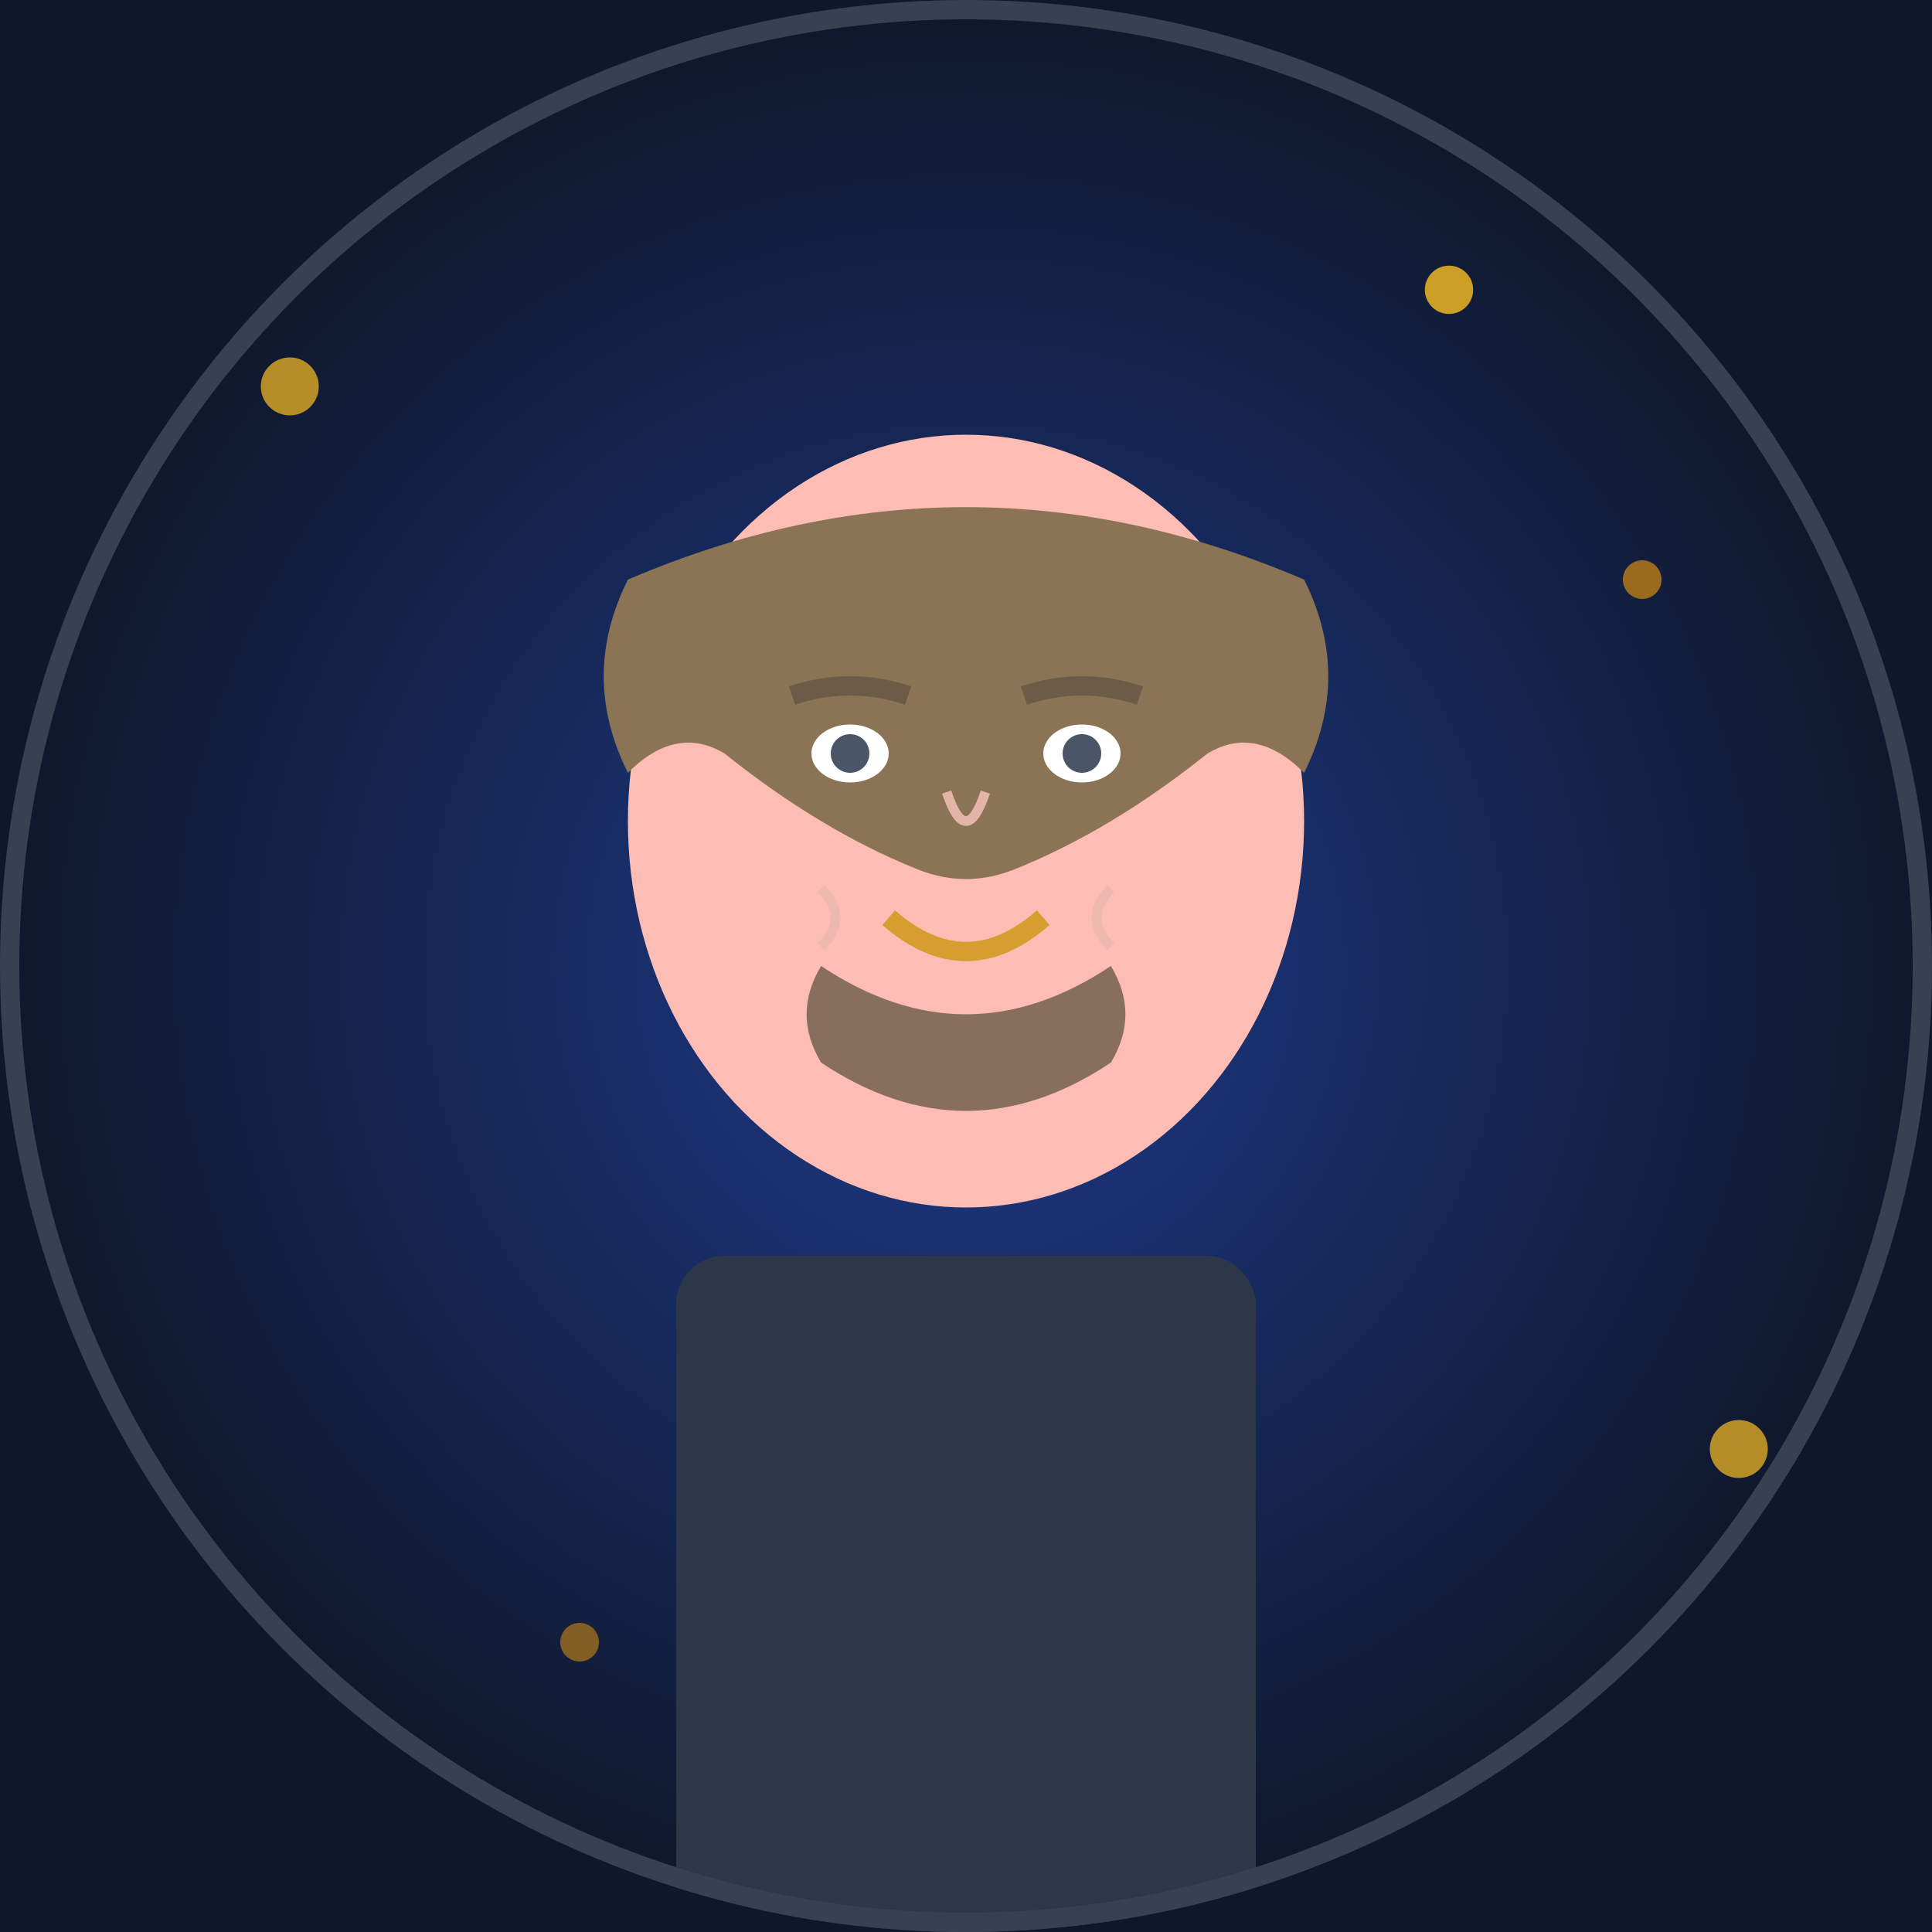 <svg width="200" height="200" viewBox="0 0 200 200" xmlns="http://www.w3.org/2000/svg">
  <rect x="0" y="0" width="200" height="200" fill="#808080" stroke="none"/>
  <defs>
    <clipPath id="circle">
      <circle cx="100" cy="100" r="100"/>
    </clipPath>
  </defs>
  
  <!-- Background with city lights bokeh effect -->
  <rect width="200" height="200" fill="url(#cityGradient)"/>
  
  <defs>
    <radialGradient id="cityGradient" cx="50%" cy="50%" r="50%">
      <stop offset="0%" style="stop-color:#1e3a8a;stop-opacity:1" />
      <stop offset="100%" style="stop-color:#0f172a;stop-opacity:1" />
    </radialGradient>
  </defs>
  
  <!-- Bokeh lights -->
  <circle cx="30" cy="40" r="3" fill="#fbbf24" opacity="0.7"/>
  <circle cx="170" cy="60" r="2" fill="#f59e0b" opacity="0.6"/>
  <circle cx="150" cy="30" r="2.5" fill="#fbbf24" opacity="0.8"/>
  <circle cx="60" cy="170" r="2" fill="#f59e0b" opacity="0.5"/>
  <circle cx="180" cy="150" r="3" fill="#fbbf24" opacity="0.7"/>
  
  <!-- Main portrait -->
  <g clip-path="url(#circle)">
    <!-- Face base -->
    <ellipse cx="100" cy="85" rx="35" ry="40" fill="#fdbcb4"/>
    
    <!-- Hair -->
    <path d="M65 60 Q100 45 135 60 Q140 70 135 80 Q130 75 125 78 Q120 82 115 85 Q110 88 105 90 Q100 92 95 90 Q90 88 85 85 Q80 82 75 78 Q70 75 65 80 Q60 70 65 60" fill="#8b7355"/>
    
    <!-- Eyes -->
    <ellipse cx="88" cy="78" rx="4" ry="3" fill="white"/>
    <ellipse cx="112" cy="78" rx="4" ry="3" fill="white"/>
    <circle cx="88" cy="78" r="2" fill="#4a5568"/>
    <circle cx="112" cy="78" r="2" fill="#4a5568"/>
    
    <!-- Eyebrows -->
    <path d="M82 72 Q88 70 94 72" stroke="#6b5b47" stroke-width="2" fill="none"/>
    <path d="M106 72 Q112 70 118 72" stroke="#6b5b47" stroke-width="2" fill="none"/>
    
    <!-- Nose -->
    <path d="M98 82 Q100 88 102 82" stroke="#e2b5a8" stroke-width="1" fill="none"/>
    
    <!-- Mouth -->
    <path d="M92 95 Q100 102 108 95" stroke="#d69e2e" stroke-width="2" fill="none"/>
    
    <!-- Beard/facial hair -->
    <path d="M85 100 Q100 110 115 100 Q118 105 115 110 Q100 120 85 110 Q82 105 85 100" fill="#6b5b47" opacity="0.8"/>
    
    <!-- Shirt/clothing -->
    <rect x="70" y="130" width="60" height="70" fill="#2d3748" rx="5"/>
    
    <!-- Smile lines -->
    <path d="M85 92 Q88 95 85 98" stroke="#e2b5a8" stroke-width="1" fill="none" opacity="0.6"/>
    <path d="M115 92 Q112 95 115 98" stroke="#e2b5a8" stroke-width="1" fill="none" opacity="0.6"/>
  </g>
  
  <!-- Border -->
  <circle cx="100" cy="100" r="99" fill="none" stroke="#374151" stroke-width="2"/>
</svg>